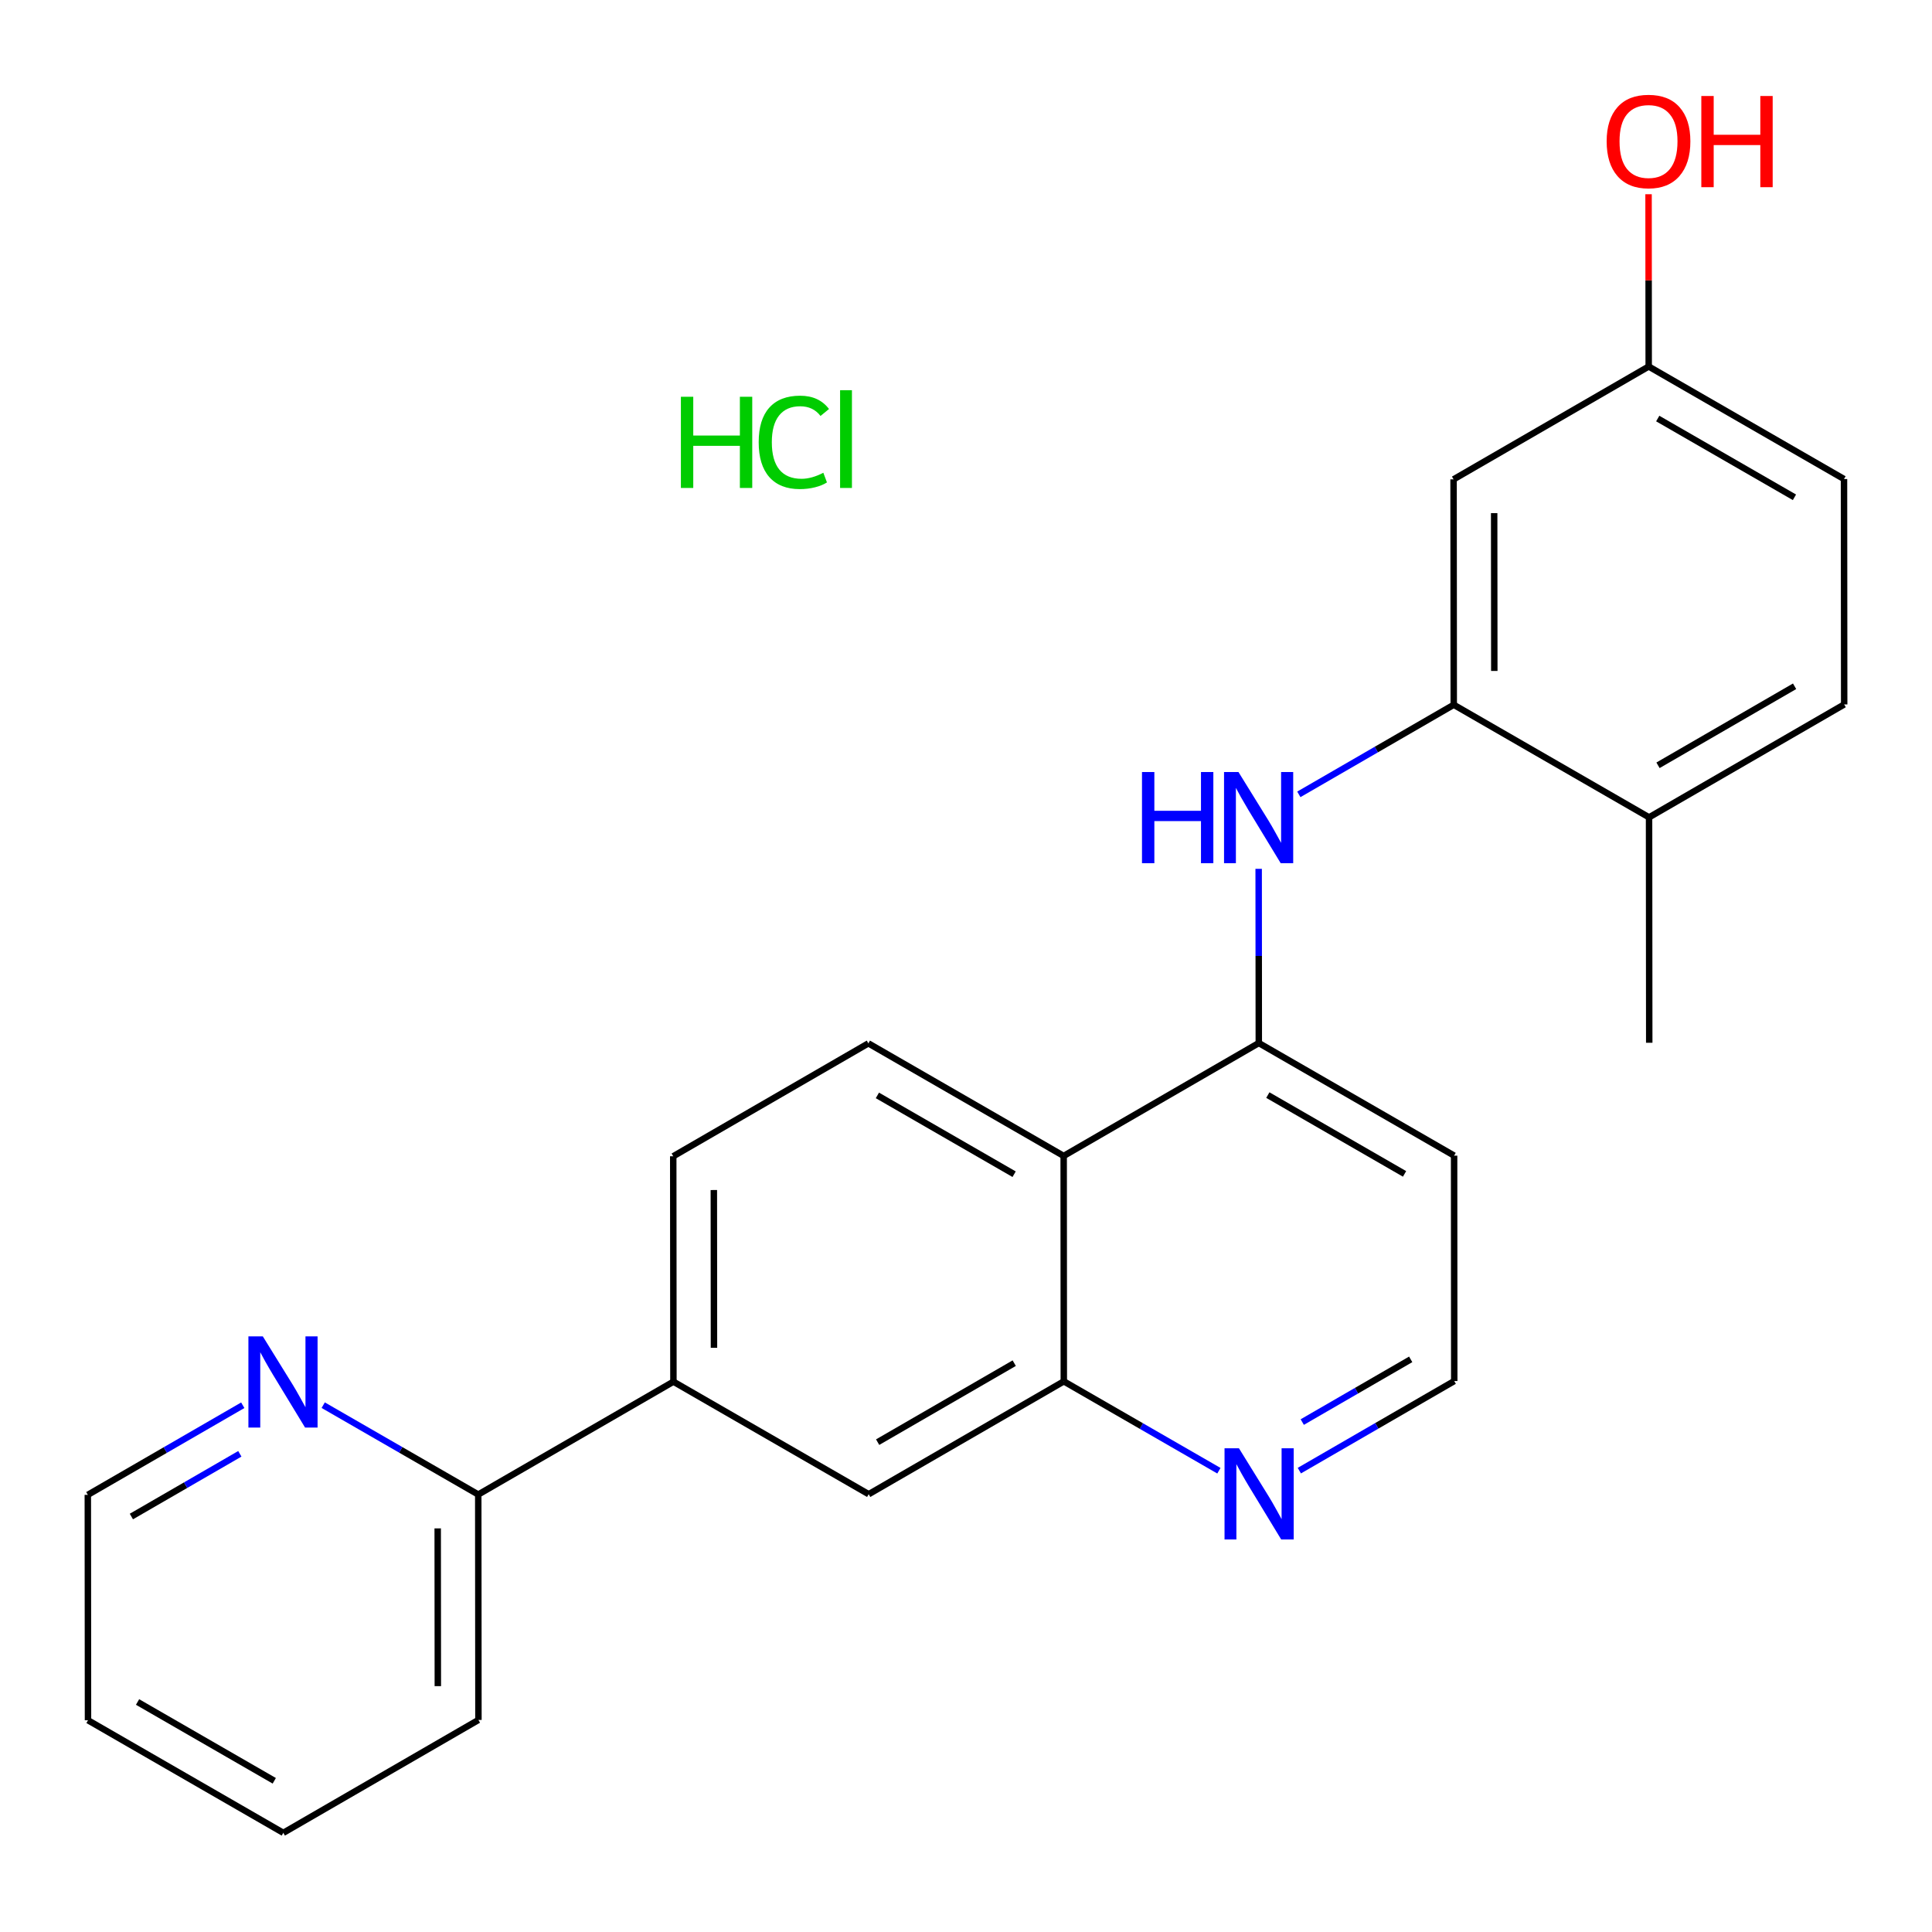 <?xml version='1.0' encoding='iso-8859-1'?>
<svg version='1.1' baseProfile='full'
              xmlns='http://www.w3.org/2000/svg'
                      xmlns:rdkit='http://www.rdkit.org/xml'
                      xmlns:xlink='http://www.w3.org/1999/xlink'
                  xml:space='preserve'
width='600px' height='600px' viewBox='0 0 600 600'>
<!-- END OF HEADER -->
<rect style='opacity:1.0;fill:#FFFFFF;stroke:none' width='600' height='600' x='0' y='0'> </rect>
<path class='bond-0' d='M 512.185,323.843 L 512.129,253.836' style='fill:none;fill-rule:evenodd;stroke:#000000;stroke-width:2.0px;stroke-linecap:butt;stroke-linejoin:miter;stroke-opacity:1' />
<path class='bond-1' d='M 512.129,253.836 L 572.727,218.776' style='fill:none;fill-rule:evenodd;stroke:#000000;stroke-width:2.0px;stroke-linecap:butt;stroke-linejoin:miter;stroke-opacity:1' />
<path class='bond-1' d='M 514.908,237.669 L 557.327,213.128' style='fill:none;fill-rule:evenodd;stroke:#000000;stroke-width:2.0px;stroke-linecap:butt;stroke-linejoin:miter;stroke-opacity:1' />
<path class='bond-24' d='M 512.129,253.836 L 451.475,218.874' style='fill:none;fill-rule:evenodd;stroke:#000000;stroke-width:2.0px;stroke-linecap:butt;stroke-linejoin:miter;stroke-opacity:1' />
<path class='bond-2' d='M 572.727,218.776 L 572.671,148.769' style='fill:none;fill-rule:evenodd;stroke:#000000;stroke-width:2.0px;stroke-linecap:butt;stroke-linejoin:miter;stroke-opacity:1' />
<path class='bond-3' d='M 572.671,148.769 L 512.017,113.821' style='fill:none;fill-rule:evenodd;stroke:#000000;stroke-width:2.0px;stroke-linecap:butt;stroke-linejoin:miter;stroke-opacity:1' />
<path class='bond-3' d='M 557.282,154.445 L 514.824,129.982' style='fill:none;fill-rule:evenodd;stroke:#000000;stroke-width:2.0px;stroke-linecap:butt;stroke-linejoin:miter;stroke-opacity:1' />
<path class='bond-4' d='M 512.017,113.821 L 511.996,87.073' style='fill:none;fill-rule:evenodd;stroke:#000000;stroke-width:2.0px;stroke-linecap:butt;stroke-linejoin:miter;stroke-opacity:1' />
<path class='bond-4' d='M 511.996,87.073 L 511.974,60.324' style='fill:none;fill-rule:evenodd;stroke:#FF0000;stroke-width:2.0px;stroke-linecap:butt;stroke-linejoin:miter;stroke-opacity:1' />
<path class='bond-5' d='M 512.017,113.821 L 451.419,148.867' style='fill:none;fill-rule:evenodd;stroke:#000000;stroke-width:2.0px;stroke-linecap:butt;stroke-linejoin:miter;stroke-opacity:1' />
<path class='bond-6' d='M 451.419,148.867 L 451.475,218.874' style='fill:none;fill-rule:evenodd;stroke:#000000;stroke-width:2.0px;stroke-linecap:butt;stroke-linejoin:miter;stroke-opacity:1' />
<path class='bond-6' d='M 464.028,159.358 L 464.068,208.363' style='fill:none;fill-rule:evenodd;stroke:#000000;stroke-width:2.0px;stroke-linecap:butt;stroke-linejoin:miter;stroke-opacity:1' />
<path class='bond-7' d='M 451.475,218.874 L 427.421,232.785' style='fill:none;fill-rule:evenodd;stroke:#000000;stroke-width:2.0px;stroke-linecap:butt;stroke-linejoin:miter;stroke-opacity:1' />
<path class='bond-7' d='M 427.421,232.785 L 403.366,246.696' style='fill:none;fill-rule:evenodd;stroke:#0000FF;stroke-width:2.0px;stroke-linecap:butt;stroke-linejoin:miter;stroke-opacity:1' />
<path class='bond-8' d='M 390.889,269.83 L 390.911,296.878' style='fill:none;fill-rule:evenodd;stroke:#0000FF;stroke-width:2.0px;stroke-linecap:butt;stroke-linejoin:miter;stroke-opacity:1' />
<path class='bond-8' d='M 390.911,296.878 L 390.932,323.927' style='fill:none;fill-rule:evenodd;stroke:#000000;stroke-width:2.0px;stroke-linecap:butt;stroke-linejoin:miter;stroke-opacity:1' />
<path class='bond-9' d='M 390.932,323.927 L 451.587,358.889' style='fill:none;fill-rule:evenodd;stroke:#000000;stroke-width:2.0px;stroke-linecap:butt;stroke-linejoin:miter;stroke-opacity:1' />
<path class='bond-9' d='M 393.738,340.089 L 436.196,364.562' style='fill:none;fill-rule:evenodd;stroke:#000000;stroke-width:2.0px;stroke-linecap:butt;stroke-linejoin:miter;stroke-opacity:1' />
<path class='bond-25' d='M 390.932,323.927 L 330.334,358.987' style='fill:none;fill-rule:evenodd;stroke:#000000;stroke-width:2.0px;stroke-linecap:butt;stroke-linejoin:miter;stroke-opacity:1' />
<path class='bond-10' d='M 451.587,358.889 L 451.629,428.896' style='fill:none;fill-rule:evenodd;stroke:#000000;stroke-width:2.0px;stroke-linecap:butt;stroke-linejoin:miter;stroke-opacity:1' />
<path class='bond-11' d='M 451.629,428.896 L 427.575,442.807' style='fill:none;fill-rule:evenodd;stroke:#000000;stroke-width:2.0px;stroke-linecap:butt;stroke-linejoin:miter;stroke-opacity:1' />
<path class='bond-11' d='M 427.575,442.807 L 403.521,456.718' style='fill:none;fill-rule:evenodd;stroke:#0000FF;stroke-width:2.0px;stroke-linecap:butt;stroke-linejoin:miter;stroke-opacity:1' />
<path class='bond-11' d='M 438.104,422.161 L 421.266,431.898' style='fill:none;fill-rule:evenodd;stroke:#000000;stroke-width:2.0px;stroke-linecap:butt;stroke-linejoin:miter;stroke-opacity:1' />
<path class='bond-11' d='M 421.266,431.898 L 404.428,441.636' style='fill:none;fill-rule:evenodd;stroke:#0000FF;stroke-width:2.0px;stroke-linecap:butt;stroke-linejoin:miter;stroke-opacity:1' />
<path class='bond-12' d='M 378.54,456.745 L 354.458,442.869' style='fill:none;fill-rule:evenodd;stroke:#0000FF;stroke-width:2.0px;stroke-linecap:butt;stroke-linejoin:miter;stroke-opacity:1' />
<path class='bond-12' d='M 354.458,442.869 L 330.376,428.994' style='fill:none;fill-rule:evenodd;stroke:#000000;stroke-width:2.0px;stroke-linecap:butt;stroke-linejoin:miter;stroke-opacity:1' />
<path class='bond-13' d='M 330.376,428.994 L 269.778,464.039' style='fill:none;fill-rule:evenodd;stroke:#000000;stroke-width:2.0px;stroke-linecap:butt;stroke-linejoin:miter;stroke-opacity:1' />
<path class='bond-13' d='M 314.978,423.342 L 272.559,447.874' style='fill:none;fill-rule:evenodd;stroke:#000000;stroke-width:2.0px;stroke-linecap:butt;stroke-linejoin:miter;stroke-opacity:1' />
<path class='bond-26' d='M 330.376,428.994 L 330.334,358.987' style='fill:none;fill-rule:evenodd;stroke:#000000;stroke-width:2.0px;stroke-linecap:butt;stroke-linejoin:miter;stroke-opacity:1' />
<path class='bond-14' d='M 269.778,464.039 L 209.138,429.092' style='fill:none;fill-rule:evenodd;stroke:#000000;stroke-width:2.0px;stroke-linecap:butt;stroke-linejoin:miter;stroke-opacity:1' />
<path class='bond-15' d='M 209.138,429.092 L 148.525,464.137' style='fill:none;fill-rule:evenodd;stroke:#000000;stroke-width:2.0px;stroke-linecap:butt;stroke-linejoin:miter;stroke-opacity:1' />
<path class='bond-21' d='M 209.138,429.092 L 209.082,359.085' style='fill:none;fill-rule:evenodd;stroke:#000000;stroke-width:2.0px;stroke-linecap:butt;stroke-linejoin:miter;stroke-opacity:1' />
<path class='bond-21' d='M 221.73,418.581 L 221.691,369.576' style='fill:none;fill-rule:evenodd;stroke:#000000;stroke-width:2.0px;stroke-linecap:butt;stroke-linejoin:miter;stroke-opacity:1' />
<path class='bond-16' d='M 148.525,464.137 L 148.581,534.145' style='fill:none;fill-rule:evenodd;stroke:#000000;stroke-width:2.0px;stroke-linecap:butt;stroke-linejoin:miter;stroke-opacity:1' />
<path class='bond-16' d='M 135.932,474.649 L 135.972,523.654' style='fill:none;fill-rule:evenodd;stroke:#000000;stroke-width:2.0px;stroke-linecap:butt;stroke-linejoin:miter;stroke-opacity:1' />
<path class='bond-27' d='M 148.525,464.137 L 124.45,450.263' style='fill:none;fill-rule:evenodd;stroke:#000000;stroke-width:2.0px;stroke-linecap:butt;stroke-linejoin:miter;stroke-opacity:1' />
<path class='bond-27' d='M 124.45,450.263 L 100.375,436.388' style='fill:none;fill-rule:evenodd;stroke:#0000FF;stroke-width:2.0px;stroke-linecap:butt;stroke-linejoin:miter;stroke-opacity:1' />
<path class='bond-17' d='M 148.581,534.145 L 87.983,569.204' style='fill:none;fill-rule:evenodd;stroke:#000000;stroke-width:2.0px;stroke-linecap:butt;stroke-linejoin:miter;stroke-opacity:1' />
<path class='bond-18' d='M 87.983,569.204 L 27.329,534.243' style='fill:none;fill-rule:evenodd;stroke:#000000;stroke-width:2.0px;stroke-linecap:butt;stroke-linejoin:miter;stroke-opacity:1' />
<path class='bond-18' d='M 85.178,553.043 L 42.72,528.569' style='fill:none;fill-rule:evenodd;stroke:#000000;stroke-width:2.0px;stroke-linecap:butt;stroke-linejoin:miter;stroke-opacity:1' />
<path class='bond-19' d='M 27.329,534.243 L 27.273,464.235' style='fill:none;fill-rule:evenodd;stroke:#000000;stroke-width:2.0px;stroke-linecap:butt;stroke-linejoin:miter;stroke-opacity:1' />
<path class='bond-20' d='M 27.273,464.235 L 51.334,450.324' style='fill:none;fill-rule:evenodd;stroke:#000000;stroke-width:2.0px;stroke-linecap:butt;stroke-linejoin:miter;stroke-opacity:1' />
<path class='bond-20' d='M 51.334,450.324 L 75.395,436.412' style='fill:none;fill-rule:evenodd;stroke:#0000FF;stroke-width:2.0px;stroke-linecap:butt;stroke-linejoin:miter;stroke-opacity:1' />
<path class='bond-20' d='M 40.799,470.971 L 57.641,461.233' style='fill:none;fill-rule:evenodd;stroke:#000000;stroke-width:2.0px;stroke-linecap:butt;stroke-linejoin:miter;stroke-opacity:1' />
<path class='bond-20' d='M 57.641,461.233 L 74.484,451.494' style='fill:none;fill-rule:evenodd;stroke:#0000FF;stroke-width:2.0px;stroke-linecap:butt;stroke-linejoin:miter;stroke-opacity:1' />
<path class='bond-22' d='M 209.082,359.085 L 269.68,324.025' style='fill:none;fill-rule:evenodd;stroke:#000000;stroke-width:2.0px;stroke-linecap:butt;stroke-linejoin:miter;stroke-opacity:1' />
<path class='bond-23' d='M 269.68,324.025 L 330.334,358.987' style='fill:none;fill-rule:evenodd;stroke:#000000;stroke-width:2.0px;stroke-linecap:butt;stroke-linejoin:miter;stroke-opacity:1' />
<path class='bond-23' d='M 272.485,340.187 L 314.943,364.66' style='fill:none;fill-rule:evenodd;stroke:#000000;stroke-width:2.0px;stroke-linecap:butt;stroke-linejoin:miter;stroke-opacity:1' />
<path  class='atom-5' d='M 498.961 43.894
Q 498.961 37.094, 502.321 33.294
Q 505.681 29.494, 511.961 29.494
Q 518.241 29.494, 521.601 33.294
Q 524.961 37.094, 524.961 43.894
Q 524.961 50.774, 521.561 54.694
Q 518.161 58.574, 511.961 58.574
Q 505.721 58.574, 502.321 54.694
Q 498.961 50.814, 498.961 43.894
M 511.961 55.374
Q 516.281 55.374, 518.601 52.494
Q 520.961 49.574, 520.961 43.894
Q 520.961 38.334, 518.601 35.534
Q 516.281 32.694, 511.961 32.694
Q 507.641 32.694, 505.281 35.494
Q 502.961 38.294, 502.961 43.894
Q 502.961 49.614, 505.281 52.494
Q 507.641 55.374, 511.961 55.374
' fill='#FF0000'/>
<path  class='atom-5' d='M 528.361 29.814
L 532.201 29.814
L 532.201 41.854
L 546.681 41.854
L 546.681 29.814
L 550.521 29.814
L 550.521 58.134
L 546.681 58.134
L 546.681 45.054
L 532.201 45.054
L 532.201 58.134
L 528.361 58.134
L 528.361 29.814
' fill='#FF0000'/>
<path  class='atom-8' d='M 354.656 239.76
L 358.496 239.76
L 358.496 251.8
L 372.976 251.8
L 372.976 239.76
L 376.816 239.76
L 376.816 268.08
L 372.976 268.08
L 372.976 255
L 358.496 255
L 358.496 268.08
L 354.656 268.08
L 354.656 239.76
' fill='#0000FF'/>
<path  class='atom-8' d='M 384.616 239.76
L 393.896 254.76
Q 394.816 256.24, 396.296 258.92
Q 397.776 261.6, 397.856 261.76
L 397.856 239.76
L 401.616 239.76
L 401.616 268.08
L 397.736 268.08
L 387.776 251.68
Q 386.616 249.76, 385.376 247.56
Q 384.176 245.36, 383.816 244.68
L 383.816 268.08
L 380.136 268.08
L 380.136 239.76
L 384.616 239.76
' fill='#0000FF'/>
<path  class='atom-12' d='M 384.77 449.781
L 394.05 464.781
Q 394.97 466.261, 396.45 468.941
Q 397.93 471.621, 398.01 471.781
L 398.01 449.781
L 401.77 449.781
L 401.77 478.101
L 397.89 478.101
L 387.93 461.701
Q 386.77 459.781, 385.53 457.581
Q 384.33 455.381, 383.97 454.701
L 383.97 478.101
L 380.29 478.101
L 380.29 449.781
L 384.77 449.781
' fill='#0000FF'/>
<path  class='atom-21' d='M 81.625 415.03
L 90.905 430.03
Q 91.825 431.51, 93.305 434.19
Q 94.785 436.87, 94.865 437.03
L 94.865 415.03
L 98.625 415.03
L 98.625 443.35
L 94.745 443.35
L 84.785 426.95
Q 83.625 425.03, 82.385 422.83
Q 81.185 420.63, 80.825 419.95
L 80.825 443.35
L 77.145 443.35
L 77.145 415.03
L 81.625 415.03
' fill='#0000FF'/>
<path  class='atom-25' d='M 211.457 123.22
L 215.297 123.22
L 215.297 135.26
L 229.777 135.26
L 229.777 123.22
L 233.617 123.22
L 233.617 151.54
L 229.777 151.54
L 229.777 138.46
L 215.297 138.46
L 215.297 151.54
L 211.457 151.54
L 211.457 123.22
' fill='#00CC00'/>
<path  class='atom-25' d='M 235.617 137.34
Q 235.617 130.3, 238.897 126.62
Q 242.217 122.9, 248.497 122.9
Q 254.337 122.9, 257.457 127.02
L 254.817 129.18
Q 252.537 126.18, 248.497 126.18
Q 244.217 126.18, 241.937 129.06
Q 239.697 131.9, 239.697 137.34
Q 239.697 142.94, 242.017 145.82
Q 244.377 148.7, 248.937 148.7
Q 252.057 148.7, 255.697 146.82
L 256.817 149.82
Q 255.337 150.78, 253.097 151.34
Q 250.857 151.9, 248.377 151.9
Q 242.217 151.9, 238.897 148.14
Q 235.617 144.38, 235.617 137.34
' fill='#00CC00'/>
<path  class='atom-25' d='M 260.897 121.18
L 264.577 121.18
L 264.577 151.54
L 260.897 151.54
L 260.897 121.18
' fill='#00CC00'/>
</svg>
